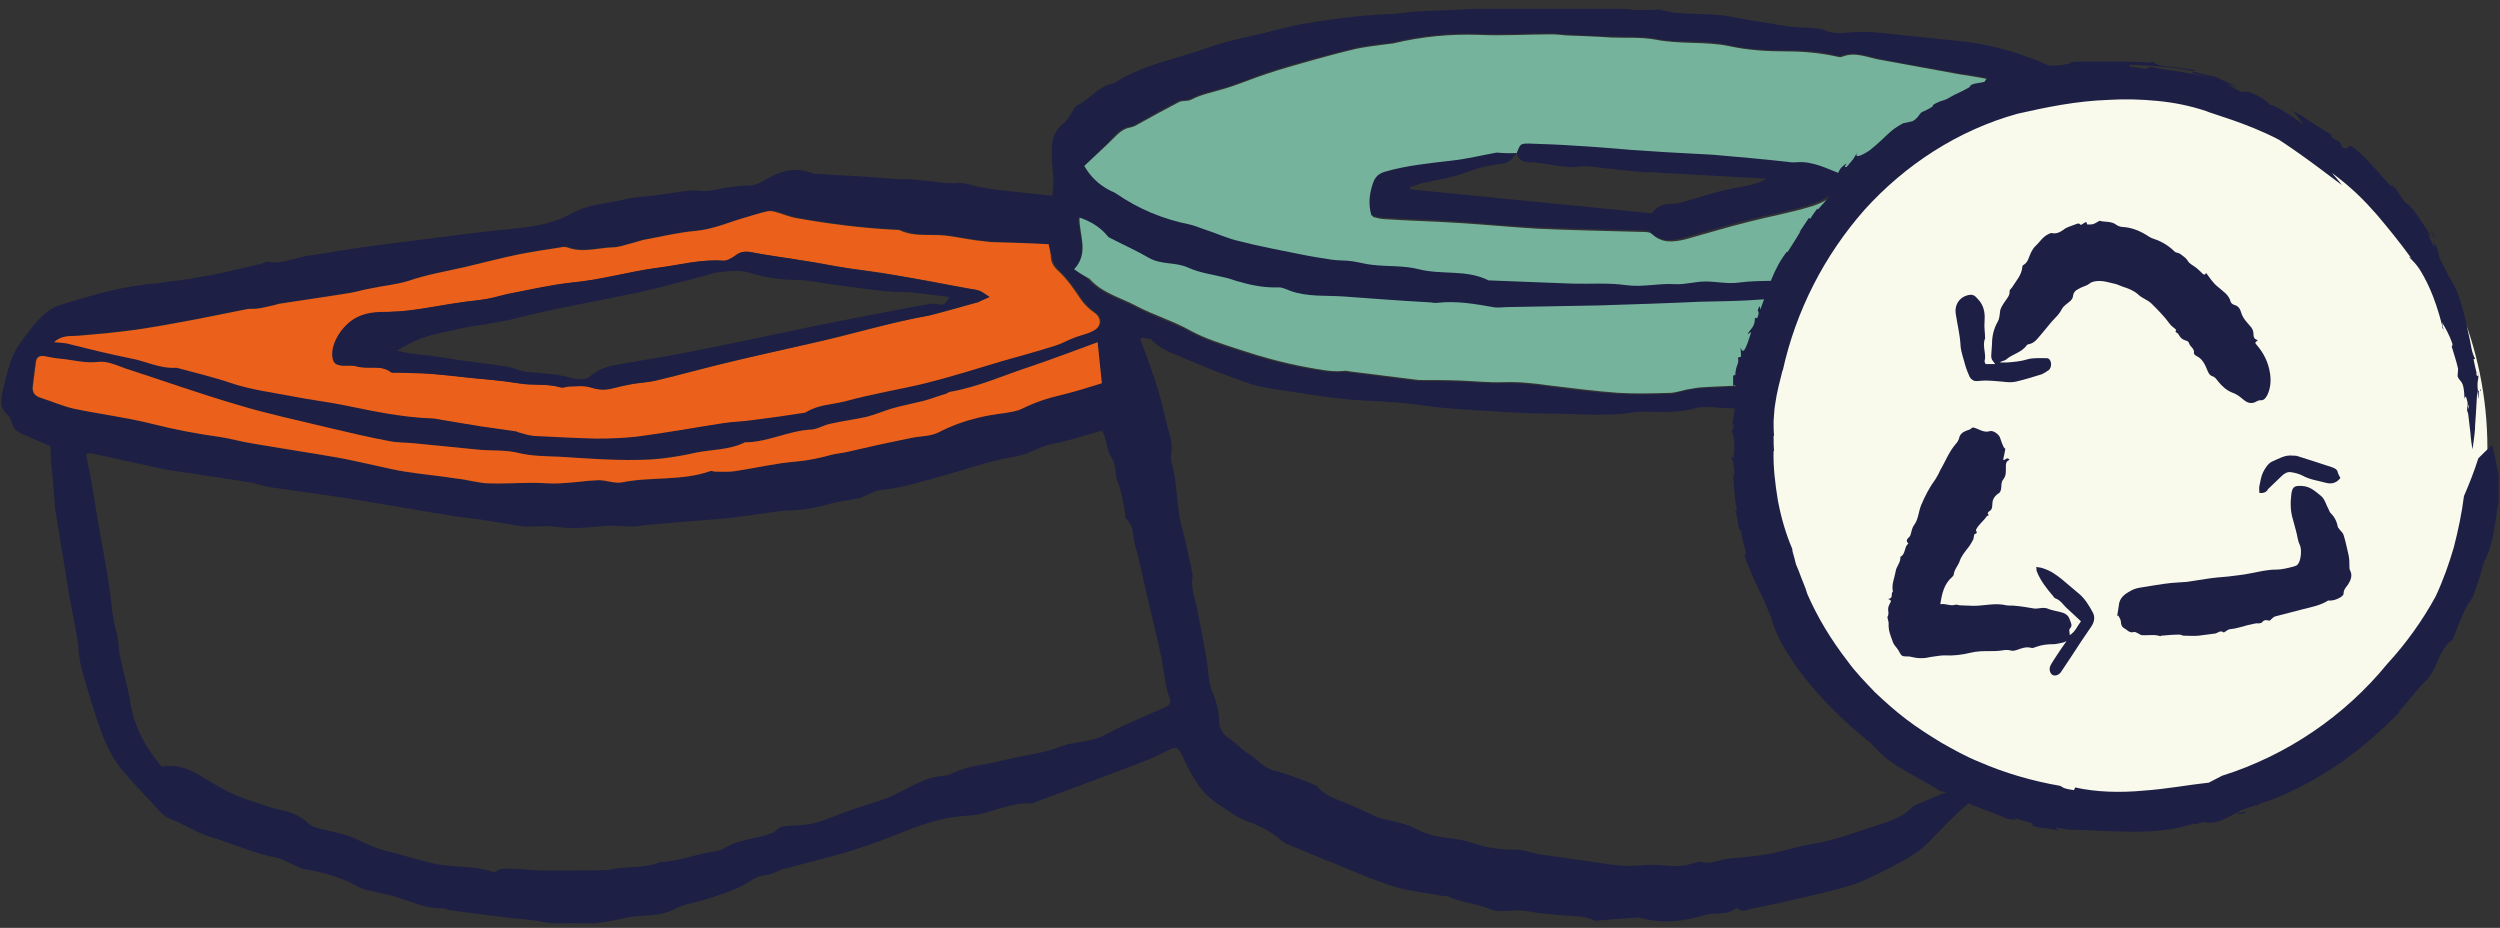 <svg width="194" height="72" viewBox="0 0 194 72" fill="none" xmlns="http://www.w3.org/2000/svg">
<rect x="0" y="0" width="194" height="72" fill="#333333" stroke="none"/>
<g clip-path="url(#clip0)">
<path d="M3.908 34.615C3.205 34.326 2.544 34.036 1.882 33.747C1.428 33.582 1.056 33.334 0.932 32.838C0.89 32.631 0.766 32.383 0.601 32.218C-0.102 31.598 0.064 30.854 0.27 30.11C0.56 28.912 0.808 27.672 1.552 26.638C2.254 25.688 2.957 24.655 3.949 23.993C4.487 23.663 5.148 23.539 5.768 23.332C6.884 23.001 8 22.671 9.158 22.423C9.902 22.258 10.646 22.175 11.39 22.051C11.762 22.009 12.175 22.009 12.547 21.927C13.581 21.803 14.614 21.679 15.647 21.472C16.722 21.307 17.756 21.059 18.83 20.811C19.326 20.687 19.864 20.563 20.36 20.439C20.484 20.398 20.608 20.315 20.732 20.315C21.889 20.522 22.923 19.984 24.039 19.819C25.568 19.613 27.056 19.323 28.586 19.116C30.198 18.91 31.851 18.703 33.463 18.497C35.696 18.207 37.969 17.918 40.201 17.711C41.689 17.546 43.177 17.257 44.459 16.513C45.74 15.81 47.104 15.81 48.427 15.48C49.461 15.232 50.494 15.232 51.569 15.066C52.519 14.942 53.429 14.694 54.38 14.818C55 14.901 55.661 14.653 56.281 14.57C56.86 14.488 57.438 14.405 58.017 14.405C58.555 14.405 59.009 14.198 59.464 13.909C60.497 13.289 61.613 12.959 62.853 13.372C63.019 13.413 63.184 13.496 63.35 13.496C64.59 13.578 65.83 13.62 67.07 13.702C67.773 13.744 68.517 13.826 69.219 13.868C69.715 13.909 70.211 13.909 70.707 13.909C71.079 13.95 71.493 13.992 71.865 14.033C72.65 14.074 73.394 14.281 74.221 14.198C74.882 14.116 75.626 14.488 76.329 14.57C77.073 14.694 77.817 14.777 78.561 14.86C79.553 14.984 80.546 15.066 81.662 15.19C81.703 14.777 81.744 14.364 81.744 13.95C81.703 13.124 81.579 12.339 81.62 11.512C81.62 10.768 81.868 10.107 82.488 9.611C82.778 9.404 82.984 9.032 83.191 8.702C83.315 8.536 83.398 8.247 83.604 8.164C84.597 7.71 85.258 6.635 86.415 6.47C86.457 6.47 86.457 6.429 86.498 6.429C88.193 5.313 90.177 4.817 92.078 4.238C93.029 3.949 93.939 3.618 94.889 3.329C95.923 3.04 96.956 2.833 97.99 2.585C98.982 2.337 99.932 2.089 100.924 1.882C103.157 1.51 105.389 1.18 107.704 1.097C108.406 1.097 109.15 0.932 109.853 0.89C111.465 0.808 113.077 0.766 114.689 0.684C115.309 0.642 115.929 0.56 116.55 0.56C119.98 0.436 123.411 0.395 126.801 0.766C127.297 0.808 127.793 0.766 128.289 0.766C128.496 0.766 128.702 0.684 128.868 0.766C130.604 1.262 132.381 0.932 134.118 1.262C135.564 1.552 137.052 1.758 138.499 2.006C138.913 2.089 139.367 2.089 139.781 2.13C140.359 2.172 141.021 2.13 141.558 2.337C142.302 2.668 143.005 2.544 143.749 2.502C144.452 2.461 145.196 2.461 145.898 2.544C148.007 2.75 150.115 2.998 152.223 3.205C155.282 3.536 158.093 4.527 160.779 5.974C162.516 6.924 164.086 8.123 165.781 9.074C166.484 9.487 166.649 10.272 166.897 10.975C167.228 12.008 167.683 13.041 167.848 14.074C168.055 15.645 168.261 17.215 167.228 18.662C167.021 18.91 166.98 19.282 166.773 19.53C165.905 20.935 164.913 22.299 163.838 23.58C163.59 23.869 163.466 24.324 163.384 24.737C163.012 26.225 162.97 27.754 162.516 29.242C161.854 31.474 161.441 33.788 160.903 36.061C160.366 38.417 159.705 40.773 159.25 43.129C158.754 45.939 157.886 48.708 157.638 51.56C157.597 52.221 157.307 52.882 157.183 53.585C156.977 54.866 156.77 56.106 156.646 57.387C156.605 57.883 156.687 58.42 156.605 58.916C156.48 59.702 156.026 60.239 155.406 60.445C154.331 60.776 153.628 61.603 152.843 62.264C151.685 63.215 150.652 64.33 149.619 65.405C148.709 66.314 147.593 66.851 146.477 67.43C145.568 67.885 144.658 68.381 143.708 68.67C142.261 69.124 140.773 69.455 139.326 69.786C138.168 70.075 137.011 70.282 135.854 70.53C135.523 70.612 135.234 70.819 134.903 70.53C134.862 70.488 134.738 70.488 134.696 70.488C133.993 71.067 133.125 70.778 132.381 70.984C130.769 71.48 129.074 71.728 127.338 71.232C127.132 71.15 126.884 71.232 126.677 71.232C125.768 71.274 124.858 71.356 123.949 71.439C123.866 71.439 123.825 71.439 123.742 71.439C122.915 71.026 122.006 71.108 121.138 71.026C120.228 70.943 119.319 70.86 118.41 70.695C117.459 70.53 116.467 70.902 115.557 70.53C114.524 70.075 113.367 70.075 112.333 69.538C112.251 69.496 112.127 69.538 112.044 69.538C110.762 69.29 109.398 69.166 108.158 68.794C106.587 68.298 105.099 67.637 103.57 67.017C102.619 66.645 101.71 66.273 100.759 65.859C100.263 65.653 99.684 65.488 99.312 65.116C98.486 64.413 97.535 64 96.543 63.628C95.799 63.339 95.179 62.801 94.517 62.388C93.029 61.437 92.368 59.95 91.665 58.503C91.417 58.007 91.21 57.924 90.756 58.172C90.053 58.544 89.309 58.875 88.565 59.164C85.878 60.197 83.191 61.189 80.504 62.181C80.339 62.223 80.174 62.347 80.049 62.347C78.313 62.223 76.784 63.215 75.089 63.297C73.394 63.38 71.823 63.876 70.253 64.496C68.847 65.074 67.359 65.612 65.912 66.066C64.218 66.562 62.523 66.975 60.828 67.43C60.373 67.554 59.96 67.843 59.547 67.885C58.637 67.926 58.059 68.546 57.315 68.876C56.529 69.207 55.744 69.496 54.917 69.744C54.09 70.034 53.139 70.116 52.395 70.53C51.197 71.15 49.915 70.984 48.717 71.191C48.344 71.274 47.972 71.356 47.559 71.439C47.063 71.522 46.608 71.604 46.112 71.646C45.368 71.687 44.624 71.604 43.88 71.646C43.343 71.646 42.805 71.687 42.227 71.563C41.152 71.315 40.036 71.315 38.92 71.15C37.556 70.984 36.192 70.819 34.828 70.612C34.662 70.571 34.497 70.488 34.331 70.488C32.926 70.53 31.686 69.827 30.363 69.496C29.908 69.373 29.412 69.29 28.958 69.166C28.586 69.083 28.172 69.042 27.842 68.835C26.519 68.091 25.072 67.678 23.543 67.43C23.336 67.389 23.129 67.265 22.923 67.182C22.427 66.975 21.972 66.645 21.476 66.562C19.698 66.231 18.045 65.446 16.35 64.95C15.234 64.62 14.325 63.958 13.209 63.545C12.63 63.339 12.216 62.718 11.762 62.264C11.018 61.479 10.274 60.693 9.571 59.867C8.786 58.958 8.248 57.842 7.835 56.726C7.38 55.445 6.967 54.122 6.595 52.8C6.347 52.014 6.14 51.229 6.099 50.403C6.016 49.411 5.768 48.419 5.603 47.427C5.355 46.146 5.148 44.864 4.941 43.542C4.693 42.137 4.487 40.69 4.239 39.285C4.28 39.285 4.239 39.12 4.239 38.954C4.156 37.88 4.073 36.805 3.949 35.731C3.949 35.4 3.908 35.028 3.908 34.615ZM88.647 26.184C88.606 26.225 88.523 26.308 88.482 26.349C88.647 26.721 88.772 27.134 88.937 27.506C89.267 28.457 89.598 29.366 89.888 30.317C90.094 31.019 90.26 31.722 90.425 32.424C90.59 33.251 90.962 34.036 90.921 34.904C90.88 35.276 90.797 35.648 90.921 35.937C91.417 37.591 91.252 39.368 91.748 41.021C92.037 42.095 92.244 43.211 92.492 44.327C92.533 44.492 92.574 44.658 92.533 44.823C92.409 45.608 92.698 46.352 92.864 47.096C93.153 48.501 93.401 49.865 93.649 51.27C93.773 52.056 93.773 52.965 94.062 53.667C94.393 54.411 94.6 55.155 94.6 55.941C94.6 56.56 94.972 57.056 95.385 57.304C95.923 57.635 96.295 58.131 96.832 58.462C97.535 58.875 98.072 59.619 98.94 59.825C99.891 60.032 100.8 60.445 101.71 60.776C101.916 60.859 102.164 60.941 102.288 61.107C102.826 61.727 103.57 61.975 104.314 62.264C105.017 62.512 105.678 62.884 106.381 63.173C106.629 63.297 106.877 63.462 107.166 63.504C108.117 63.752 109.109 63.876 109.977 64.372C110.39 64.578 110.886 64.744 111.341 64.868C112.292 65.074 113.325 65.074 114.235 65.405C115.392 65.818 116.55 65.942 117.79 65.942C117.996 65.942 118.162 65.984 118.368 66.025C118.864 66.149 119.36 66.314 119.898 66.356C121.262 66.562 122.626 66.727 123.949 66.934C125.148 67.141 126.305 67.265 127.504 67.141C128 67.099 128.454 67.099 128.95 67.141C129.695 67.223 130.439 67.265 131.141 67.058C131.431 66.975 131.761 66.851 132.009 66.893C132.712 67.099 133.373 66.727 134.035 66.645C134.324 66.603 134.614 66.562 134.903 66.562C135.73 66.48 136.598 66.397 137.424 66.231C138.499 66.025 139.574 65.653 140.649 65.488C142.219 65.24 143.666 64.702 145.154 64.206C146.27 63.834 147.469 63.586 148.337 62.677C148.544 62.471 148.833 62.388 149.123 62.264C149.949 61.933 150.735 61.561 151.603 61.272C152.595 60.941 153.256 60.28 154 59.66C153.587 58.958 153.752 58.255 153.918 57.594C154.083 56.891 154.331 56.23 154.496 55.527C154.992 53.585 155.488 51.642 155.902 49.659C156.274 47.881 157.059 46.27 157.307 44.451C157.514 43.087 158.093 41.806 158.258 40.442C158.465 38.83 158.754 37.26 159.291 35.731C159.415 35.4 159.415 35.028 159.457 34.656C159.663 33.416 159.911 32.218 160.159 30.978C160.242 30.565 160.49 30.193 160.573 29.779C160.697 29.16 160.779 28.54 160.862 27.961C160.945 27.341 161.027 26.721 161.11 26.142C160.573 25.977 160.242 25.977 159.911 26.39C159.663 26.721 159.25 26.928 158.878 27.134C156.811 28.333 154.455 28.746 152.223 29.49C151.809 29.614 151.313 29.738 150.9 29.697C149.784 29.573 148.709 29.862 147.593 29.986C146.188 30.193 144.782 30.523 143.336 30.689C141.517 30.937 139.698 31.185 137.838 31.391C136.68 31.515 135.564 31.639 134.407 31.68C133.456 31.722 132.423 31.433 131.555 31.68C130.563 31.97 129.612 31.97 128.661 31.97C128 31.97 127.338 31.887 126.677 32.011C124.527 32.342 122.378 32.094 120.228 32.094C118.162 32.094 116.095 31.928 114.028 31.805C113.16 31.763 112.333 31.68 111.465 31.598C110.432 31.474 109.398 31.309 108.324 31.226C106.877 31.102 105.43 31.102 104.025 30.937C102.288 30.73 100.552 30.441 98.858 30.193C98.155 30.069 97.411 29.945 96.749 29.697C95.137 29.118 93.567 28.54 91.996 27.837C91.045 27.424 90.012 27.134 89.309 26.308C89.061 26.266 88.813 26.266 88.647 26.184ZM12.547 59.495C13.829 59.247 14.821 59.743 15.771 60.322C16.887 61.024 18.045 61.685 19.326 62.099C20.07 62.305 20.814 62.636 21.558 62.801C22.468 62.967 23.253 63.256 23.915 63.876C24.121 64.082 24.452 64.206 24.783 64.289C25.692 64.537 26.684 64.661 27.552 65.074C28.379 65.446 29.206 65.859 30.115 66.066C31.314 66.356 32.513 66.769 33.711 67.017C35.158 67.347 36.729 67.141 38.176 67.637C38.3 67.678 38.465 67.678 38.548 67.595C38.961 67.306 39.416 67.43 39.87 67.43C40.656 67.43 41.441 67.554 42.227 67.554C43.839 67.554 45.451 67.554 47.063 67.513C47.228 67.513 47.394 67.471 47.559 67.43C48.799 67.223 50.039 67.389 51.238 66.893C51.321 66.851 51.445 66.893 51.527 66.893C51.941 66.81 52.354 66.769 52.767 66.686C53.305 66.562 53.842 66.397 54.38 66.273C55.041 66.108 55.785 66.108 56.364 65.736C57.025 65.322 57.728 65.24 58.472 65.033C58.803 64.95 59.175 64.909 59.505 64.785C59.753 64.702 60.043 64.62 60.208 64.454C60.497 64.165 60.787 64.082 61.159 64.082C61.861 64.041 62.523 64.041 63.184 63.876C64.135 63.628 65.003 63.215 65.954 62.884C66.987 62.512 68.021 62.264 69.013 61.851C70.294 61.313 71.451 60.445 72.857 60.239C73.188 60.197 73.518 60.197 73.766 60.074C75.006 59.412 76.412 59.371 77.693 59.04C79.264 58.627 80.918 58.503 82.447 57.883C82.86 57.718 83.315 57.676 83.77 57.594C84.266 57.47 84.762 57.428 85.216 57.263C85.837 57.015 86.374 56.684 86.994 56.395C88.151 55.858 89.309 55.362 90.466 54.866C90.797 54.701 90.88 54.494 90.756 54.163C90.632 53.833 90.549 53.502 90.466 53.13C90.301 52.138 90.177 51.146 89.929 50.154C89.516 48.295 89.061 46.476 88.647 44.617C88.482 43.873 88.317 43.129 88.11 42.426C87.903 41.723 88.027 40.855 87.407 40.277C87.325 40.236 87.325 40.112 87.325 39.988C87.201 39.078 87.035 38.169 86.705 37.301C86.498 36.764 86.622 36.103 86.333 35.648C85.961 35.111 85.919 34.574 85.754 33.995C85.713 33.788 85.589 33.582 85.506 33.416C84.183 33.788 82.943 34.202 81.662 34.45C80.628 34.656 79.802 35.276 78.727 35.441C76.867 35.731 75.089 36.392 73.27 36.888C71.617 37.343 69.963 37.88 68.227 38.045C67.938 38.087 67.649 38.252 67.359 38.376C67.111 38.459 66.904 38.624 66.656 38.665C65.912 38.83 65.168 38.872 64.466 39.078C63.35 39.409 62.233 39.616 61.117 39.616C60.745 39.616 60.332 39.698 59.96 39.74C58.72 39.905 57.48 40.112 56.24 40.236C54.38 40.401 52.519 40.525 50.659 40.69C49.998 40.731 49.337 40.897 48.717 40.855C47.972 40.773 47.228 40.773 46.484 40.855C45.451 40.938 44.376 41.062 43.343 40.897C42.599 40.773 41.896 40.855 41.193 40.855C40.904 40.855 40.615 40.855 40.325 40.814C39.333 40.649 38.3 40.484 37.308 40.318C36.398 40.194 35.489 40.112 34.579 39.946C32.265 39.574 29.991 39.161 27.676 38.789C25.403 38.417 23.129 38.128 20.897 37.797C20.36 37.715 19.864 37.508 19.368 37.425C17.177 37.095 15.027 36.764 12.836 36.433C12.63 36.392 12.464 36.351 12.258 36.309C10.563 35.937 8.868 35.565 7.173 35.194C7.008 35.152 6.843 35.194 6.677 35.235C6.801 35.979 6.967 36.681 7.091 37.343C7.256 38.334 7.421 39.326 7.587 40.36C7.876 42.137 8.248 43.873 8.496 45.65C8.662 46.766 8.703 47.923 9.034 49.039C9.24 49.659 9.158 50.32 9.323 50.94C9.53 52.014 9.86 53.089 10.067 54.205C10.315 56.23 11.224 57.924 12.547 59.495ZM84.142 12.876C84.597 13.661 85.258 14.364 86.167 14.736C86.333 14.777 86.457 14.86 86.581 14.942C88.317 16.141 90.218 16.926 92.285 17.339C92.657 17.422 93.029 17.587 93.401 17.711C94.311 18.001 95.179 18.373 96.088 18.621C97.659 19.034 99.271 19.323 100.883 19.654C101.668 19.819 102.495 19.943 103.281 20.067C103.818 20.15 104.355 20.108 104.893 20.191C105.43 20.274 105.967 20.398 106.546 20.48C107.704 20.604 108.944 20.563 110.06 20.811C111.837 21.266 113.78 20.77 115.475 21.679C115.516 21.679 115.557 21.679 115.557 21.679C117.707 21.762 119.815 21.886 121.965 21.927C123.37 21.968 124.817 21.844 126.181 22.051C127.462 22.216 128.702 21.927 129.943 21.968C130.728 22.009 131.513 21.803 132.299 21.762C133.167 21.762 134.076 21.927 134.903 21.844C136.722 21.638 138.499 21.886 140.318 21.514C141.765 21.224 143.253 21.266 144.7 21.059C146.146 20.852 147.635 20.604 149.081 20.274C150.487 19.943 151.934 19.695 153.339 19.199C155.612 18.414 157.845 17.629 159.911 16.348C160.283 16.141 160.655 15.893 161.027 15.728C162.722 14.984 164.128 13.868 165.451 12.587C165.368 12.38 165.244 12.215 165.244 12.008C165.202 11.305 164.913 10.851 164.293 10.52C163.632 10.148 163.053 9.735 162.433 9.322C162.02 9.032 161.606 8.66 161.152 8.412C160.573 8.082 159.994 7.792 159.415 7.503C159.209 7.42 159.002 7.296 158.795 7.255C157.886 7.007 156.977 6.801 156.067 6.594C155.447 6.429 154.827 6.222 154.166 6.057C153.463 5.891 152.76 5.809 152.016 5.685C149.991 5.313 147.965 4.982 145.898 4.569C144.906 4.403 143.956 3.907 142.922 4.321C142.798 4.362 142.674 4.321 142.55 4.321C141.269 3.99 139.987 3.907 138.623 3.907C137.135 3.907 135.606 3.825 134.118 3.494C132.257 3.081 130.315 3.37 128.454 2.998C127.338 2.792 126.14 2.874 125.023 2.833C123.866 2.792 122.667 2.75 121.51 2.668C121.138 2.668 120.725 2.585 120.352 2.585C118.492 2.585 116.632 2.709 114.813 2.626C112.54 2.544 110.308 2.75 108.076 3.288C107.745 3.37 107.414 3.37 107.083 3.412C106.463 3.494 105.843 3.577 105.223 3.701C104.025 3.99 102.785 4.321 101.586 4.651C100.47 4.941 99.395 5.271 98.279 5.643C97.121 6.015 96.005 6.553 94.848 6.842C93.98 7.09 93.153 7.255 92.368 7.668C92.12 7.792 91.706 7.71 91.458 7.834C90.342 8.412 89.226 9.032 88.11 9.652C87.986 9.735 87.821 9.776 87.655 9.818C87.077 9.9 86.746 10.272 86.374 10.644C85.713 11.429 84.927 12.091 84.142 12.876ZM81.372 18.951C79.843 18.869 78.396 18.827 76.949 18.745C76.577 18.745 76.246 18.662 75.874 18.621C74.882 18.497 73.932 18.249 72.94 18.207C71.906 18.166 70.873 18.29 69.922 17.835C69.798 17.794 69.674 17.794 69.55 17.794C66.946 17.67 64.383 17.339 61.861 16.885C61.365 16.802 60.911 16.596 60.456 16.471C60.208 16.389 59.919 16.306 59.671 16.348C59.051 16.471 58.472 16.678 57.893 16.843C56.653 17.215 55.454 17.753 54.09 17.877C52.726 18.001 51.362 18.331 49.998 18.579C49.709 18.621 49.419 18.745 49.13 18.827C48.634 18.951 48.096 19.158 47.6 19.158C46.443 19.199 45.244 19.571 44.087 19.158C43.922 19.116 43.756 19.116 43.591 19.158C42.516 19.323 41.441 19.488 40.367 19.695C38.961 19.984 37.556 20.356 36.15 20.687C34.703 21.018 33.215 21.266 31.769 21.762C30.859 22.092 29.867 22.134 28.875 22.34C28.296 22.464 27.718 22.63 27.139 22.712C25.32 23.001 23.501 23.291 21.724 23.539C21.558 23.58 21.393 23.621 21.269 23.663C20.856 23.745 20.442 23.869 20.029 23.911C19.781 23.952 19.492 23.869 19.244 23.952C17.921 24.2 16.598 24.489 15.317 24.737C13.994 24.985 12.671 25.233 11.348 25.44C10.398 25.605 9.447 25.688 8.455 25.812C7.669 25.895 6.884 25.936 6.14 26.018C5.561 26.101 4.9 25.977 4.28 26.514C4.693 26.556 4.941 26.514 5.189 26.597C6.843 27.01 8.496 27.424 10.15 27.754C11.348 28.002 12.506 28.581 13.746 28.498C13.829 28.498 13.87 28.498 13.953 28.54C15.317 28.912 16.681 29.242 18.045 29.697C19.533 30.193 21.104 30.399 22.633 30.689C24.039 30.978 25.485 31.143 26.932 31.433C29.123 31.887 31.314 32.342 33.546 32.424C33.835 32.424 34.125 32.507 34.414 32.548C35.406 32.714 36.398 32.92 37.39 33.044C38.258 33.168 39.126 33.292 39.995 33.416C40.077 33.416 40.16 33.499 40.284 33.499C40.697 33.582 41.111 33.747 41.524 33.788C43.136 33.871 44.748 33.995 46.36 33.995C47.435 33.995 48.51 33.995 49.585 33.83C51.775 33.54 54.008 33.127 56.198 32.796C56.984 32.672 57.769 32.631 58.555 32.548C59.836 32.383 61.076 32.176 62.358 32.011C62.481 32.011 62.605 31.928 62.73 31.887C63.639 31.391 64.672 31.391 65.664 31.102C67.731 30.565 69.839 30.234 71.906 29.697C73.89 29.201 75.833 28.581 77.776 28.002C79.181 27.589 80.628 27.176 82.034 26.762C82.488 26.638 82.943 26.349 83.398 26.184C83.894 25.977 84.39 25.895 84.886 25.646C85.547 25.316 85.589 24.613 84.969 24.2C84.555 23.911 84.225 23.621 83.935 23.167C83.439 22.423 82.902 21.638 82.24 21.018C81.827 20.646 81.662 20.274 81.62 19.778C81.538 19.53 81.455 19.282 81.372 18.951ZM83.356 20.894C83.811 21.224 84.225 21.431 84.472 21.72C85.465 22.836 86.87 23.167 88.11 23.828C89.474 24.572 90.962 24.985 92.285 25.729C93.484 26.39 94.765 26.762 96.005 27.176C97.742 27.754 99.519 28.25 101.338 28.581C102.288 28.746 103.198 28.953 104.149 28.87C104.355 28.87 104.521 28.912 104.727 28.912C106.505 29.118 108.241 29.366 110.018 29.573C110.06 29.573 110.101 29.573 110.101 29.573C111.134 29.573 112.209 29.573 113.243 29.614C114.359 29.655 115.475 29.779 116.591 29.738C117.79 29.697 118.947 29.821 120.104 29.986C121.882 30.234 123.701 30.441 125.478 30.565C126.842 30.647 128.248 30.606 129.612 30.565C129.984 30.565 130.356 30.399 130.769 30.317C131.1 30.234 131.472 30.151 131.803 30.151C133.415 30.027 135.068 30.069 136.68 29.779C139.45 29.242 142.219 28.746 144.989 28.168C146.353 27.878 147.593 27.052 148.999 26.886C149.495 26.845 149.949 26.638 150.404 26.514C150.735 26.432 151.107 26.349 151.437 26.225C152.678 25.688 153.835 24.985 155.116 24.448C155.943 24.117 156.935 23.828 157.39 22.878C157.431 22.795 157.514 22.712 157.597 22.671C158.589 22.299 159.581 21.886 160.655 21.638C162.02 21.307 163.218 20.77 164.128 19.736C164.789 18.951 165.451 18.166 166.071 17.381C166.236 17.133 166.319 16.761 166.36 16.471C166.401 15.934 166.36 15.356 166.319 14.818C166.319 14.612 166.236 14.405 166.195 14.281C164.954 15.108 163.797 15.934 162.557 16.678C161.978 17.05 161.317 17.298 160.697 17.546C158.919 18.29 157.225 19.282 155.323 19.654C155.199 19.695 155.075 19.778 154.951 19.819C154.083 20.15 153.256 20.522 152.388 20.811C151.933 20.976 151.437 20.976 150.941 21.1C149.577 21.39 148.255 21.72 146.932 22.051C145.113 22.506 143.212 22.381 141.393 22.795C139.822 23.167 138.127 23.208 136.474 23.332C134.944 23.456 133.415 23.456 131.844 23.497C129.198 23.58 126.512 23.704 123.866 23.787C121.551 23.869 119.278 23.869 116.963 23.911C116.55 23.911 116.177 23.952 115.764 23.911C114.359 23.663 112.912 23.456 111.465 23.58C111.258 23.621 111.01 23.539 110.762 23.539C108.53 23.373 106.339 23.249 104.107 23.084C102.785 22.96 101.42 23.125 100.098 22.671C99.808 22.547 99.478 22.381 99.147 22.381C98.114 22.423 97.121 22.216 96.171 21.968C95.799 21.844 95.427 21.72 95.055 21.638C94.062 21.39 93.029 21.266 92.12 20.852C91.128 20.398 90.053 20.646 89.102 20.108C88.069 19.53 86.994 19.034 85.961 18.497C85.919 18.497 85.919 18.455 85.878 18.414C85.299 17.753 84.555 17.257 83.687 16.967C83.687 18.207 84.514 19.613 83.356 20.894ZM85.175 26.556C83.356 27.217 81.662 27.878 79.884 28.457C77.859 29.118 75.874 30.027 73.725 30.399C73.601 30.441 73.477 30.523 73.353 30.565C72.774 30.771 72.237 30.978 71.658 31.102C70.79 31.35 69.922 31.474 69.095 31.722C68.475 31.887 67.855 32.176 67.235 32.342C66.326 32.548 65.375 32.672 64.424 32.879C63.928 33.003 63.432 33.334 62.936 33.334C61.159 33.416 59.547 34.326 57.769 34.326C56.529 34.946 55.165 34.863 53.842 35.152C52.395 35.441 50.949 35.648 49.461 35.689C47.435 35.731 45.41 35.565 43.343 35.441C42.309 35.359 41.276 35.4 40.201 35.152C39.251 34.904 38.176 35.028 37.184 34.904C35.53 34.739 33.877 34.574 32.182 34.408C31.52 34.367 30.859 34.367 30.239 34.243C28.668 33.954 27.098 33.582 25.527 33.21C23.171 32.631 20.773 32.135 18.458 31.433C15.523 30.565 12.588 29.531 9.654 28.581C8.992 28.374 8.248 28.002 7.587 28.085C6.553 28.209 5.644 27.961 4.652 27.837C4.239 27.796 3.784 27.713 3.37 27.63C2.998 27.548 2.792 27.754 2.75 28.085C2.626 28.746 2.585 29.407 2.502 30.027C2.461 30.441 2.668 30.73 3.081 30.854C3.949 31.143 4.817 31.515 5.727 31.722C7.711 32.135 9.736 32.383 11.72 32.879C13.498 33.334 15.234 33.664 17.053 33.912C17.88 34.036 18.706 34.284 19.533 34.408C21.683 34.78 23.873 35.111 26.023 35.483C27.015 35.648 28.007 35.896 28.999 36.103C29.784 36.268 30.611 36.475 31.396 36.599C32.719 36.805 34.083 36.929 35.406 37.136C36.233 37.26 37.018 37.508 37.845 37.508C39.002 37.549 40.201 37.467 41.359 37.467C42.02 37.467 42.723 37.549 43.384 37.508C44.376 37.467 45.41 37.301 46.402 37.26C47.022 37.26 47.642 37.549 48.262 37.425C50.535 37.012 52.892 37.343 55.082 36.557C55.206 36.516 55.33 36.599 55.454 36.599C55.992 36.599 56.488 36.64 57.025 36.557C58.596 36.309 60.167 35.937 61.779 35.813C62.771 35.731 63.639 35.524 64.548 35.276C64.92 35.194 65.292 35.152 65.706 35.069C66.491 34.904 67.276 34.697 68.062 34.532C68.93 34.326 69.798 34.16 70.625 33.995C71.369 33.83 72.196 33.871 72.816 33.54C73.808 33.044 74.8 32.714 75.833 32.424C76.536 32.259 77.239 32.135 77.941 32.053C78.396 31.97 78.809 31.97 79.264 31.722C80.215 31.226 81.248 30.895 82.323 30.647C83.398 30.399 84.431 30.027 85.465 29.738C85.382 28.663 85.299 27.672 85.175 26.556Z" fill="#1E1F44"/>
<path d="M84.142 12.876C84.969 12.09 85.713 11.429 86.415 10.726C86.787 10.354 87.159 9.982 87.697 9.9C87.862 9.858 88.027 9.817 88.151 9.734C89.267 9.115 90.383 8.495 91.5 7.916C91.748 7.792 92.161 7.875 92.409 7.751C93.194 7.337 94.062 7.172 94.889 6.924C96.047 6.593 97.163 6.098 98.32 5.726C99.395 5.354 100.511 5.064 101.627 4.734C102.826 4.403 104.025 4.072 105.265 3.783C105.885 3.659 106.505 3.576 107.125 3.494C107.455 3.452 107.786 3.411 108.117 3.37C110.349 2.833 112.581 2.626 114.855 2.709C116.715 2.791 118.534 2.667 120.394 2.667C120.766 2.667 121.179 2.709 121.551 2.75C122.709 2.791 123.907 2.833 125.065 2.915C126.222 2.957 127.38 2.874 128.496 3.081C130.397 3.452 132.34 3.205 134.159 3.576C135.647 3.907 137.176 3.99 138.664 3.99C139.987 3.99 141.269 4.114 142.591 4.403C142.715 4.444 142.881 4.444 142.963 4.403C143.997 3.99 144.948 4.486 145.94 4.651C147.965 5.023 149.991 5.395 152.057 5.767C152.76 5.891 153.504 5.974 154.207 6.139C154.827 6.263 155.447 6.511 156.108 6.676C157.018 6.924 157.927 7.131 158.837 7.337C159.043 7.379 159.25 7.503 159.457 7.585C160.035 7.875 160.655 8.164 161.193 8.495C161.647 8.743 162.02 9.115 162.474 9.404C163.094 9.817 163.714 10.272 164.334 10.602C164.954 10.933 165.244 11.429 165.285 12.09C165.285 12.255 165.409 12.462 165.492 12.669C164.169 13.95 162.764 15.066 161.069 15.81C160.697 15.975 160.325 16.223 159.953 16.43C157.886 17.711 155.654 18.496 153.38 19.282C151.975 19.777 150.569 20.025 149.123 20.356C147.676 20.687 146.229 20.935 144.741 21.141C143.294 21.348 141.806 21.307 140.359 21.596C138.54 21.927 136.763 21.678 134.944 21.927C134.076 22.05 133.208 21.844 132.34 21.844C131.555 21.844 130.769 22.092 129.984 22.05C128.744 21.968 127.504 22.299 126.222 22.133C124.817 21.927 123.411 22.05 122.006 22.009C119.856 21.927 117.748 21.844 115.599 21.761C115.557 21.761 115.516 21.761 115.516 21.761C113.821 20.893 111.878 21.348 110.101 20.893C108.985 20.604 107.745 20.687 106.587 20.563C106.05 20.521 105.513 20.356 104.934 20.273C104.397 20.191 103.859 20.232 103.322 20.149C102.536 20.025 101.71 19.901 100.924 19.736C99.312 19.405 97.7 19.116 96.129 18.703C95.22 18.496 94.352 18.083 93.442 17.794C93.07 17.67 92.698 17.504 92.326 17.422C90.26 17.008 88.358 16.223 86.622 15.025C86.498 14.942 86.333 14.859 86.209 14.818C85.216 14.322 84.596 13.661 84.142 12.876ZM117.707 11.884C117.211 11.925 116.715 11.925 116.26 11.966C115.103 12.173 113.945 12.462 112.788 12.586C111.01 12.752 109.274 12.917 107.579 13.454C107.042 13.619 106.753 13.909 106.629 14.446C106.422 15.231 106.298 15.975 106.546 16.843C106.794 16.884 107.125 17.008 107.455 17.008C109.316 17.132 111.217 17.174 113.077 17.298C115.185 17.422 117.252 17.628 119.36 17.752C122.047 17.876 124.734 17.918 127.462 18C127.71 18 128.041 18 128.206 18.166C128.992 18.91 129.86 18.785 130.769 18.579C132.423 18.124 134.035 17.628 135.688 17.215C137.3 16.802 138.954 16.512 140.566 16.017C141.434 15.768 142.219 15.231 143.005 14.777C143.542 14.446 143.501 13.867 142.963 13.619C141.889 13.165 140.814 12.586 139.574 12.71C139.284 12.752 138.995 12.669 138.706 12.669C136.804 12.504 134.903 12.297 133.043 12.132C131.761 12.049 130.521 12.008 129.24 11.925C128.413 11.884 127.586 11.801 126.76 11.76C125.271 11.636 123.825 11.512 122.337 11.429C121.138 11.346 119.98 11.305 118.782 11.264C117.996 11.14 117.996 11.14 117.707 11.884Z" fill="#76B39D"/>
<path d="M81.372 18.951C81.455 19.282 81.496 19.571 81.538 19.819C81.538 20.356 81.744 20.687 82.158 21.059C82.819 21.678 83.356 22.464 83.852 23.208C84.142 23.621 84.472 23.952 84.886 24.241C85.506 24.654 85.506 25.357 84.803 25.687C84.349 25.935 83.811 26.018 83.315 26.225C82.86 26.39 82.447 26.638 81.951 26.803C80.546 27.258 79.14 27.63 77.693 28.043C75.751 28.622 73.808 29.242 71.823 29.738C69.757 30.234 67.649 30.564 65.582 31.143C64.59 31.391 63.556 31.391 62.647 31.928C62.523 32.011 62.399 32.052 62.275 32.052C60.993 32.259 59.753 32.424 58.472 32.589C57.687 32.713 56.901 32.713 56.116 32.837C53.925 33.168 51.734 33.581 49.502 33.871C48.427 33.995 47.352 34.036 46.278 34.036C44.666 33.995 43.053 33.912 41.441 33.829C41.028 33.788 40.614 33.664 40.201 33.54C40.118 33.499 40.036 33.457 39.912 33.457C39.044 33.333 38.176 33.209 37.308 33.085C36.316 32.92 35.324 32.755 34.331 32.589C34.042 32.548 33.753 32.465 33.463 32.465C31.231 32.383 29.04 31.928 26.849 31.474C25.444 31.184 23.997 31.019 22.55 30.73C21.021 30.44 19.45 30.234 17.962 29.738C16.639 29.283 15.234 28.952 13.87 28.581C13.787 28.581 13.746 28.539 13.663 28.539C12.382 28.622 11.266 28.002 10.067 27.795C8.413 27.465 6.76 27.051 5.107 26.638C4.859 26.597 4.611 26.597 4.197 26.555C4.817 25.977 5.479 26.101 6.057 26.059C6.843 25.977 7.628 25.935 8.372 25.853C9.323 25.729 10.315 25.646 11.266 25.481C12.588 25.274 13.911 25.026 15.234 24.778C16.557 24.53 17.88 24.241 19.161 23.993C19.409 23.952 19.698 23.993 19.946 23.952C20.36 23.91 20.773 23.786 21.186 23.704C21.352 23.662 21.517 23.621 21.641 23.58C23.46 23.29 25.279 23.042 27.056 22.753C27.635 22.67 28.214 22.464 28.792 22.381C29.743 22.174 30.735 22.092 31.686 21.802C33.133 21.307 34.621 21.059 36.068 20.728C37.473 20.397 38.878 20.025 40.284 19.736C41.359 19.529 42.433 19.364 43.508 19.199C43.673 19.157 43.839 19.157 44.004 19.199C45.161 19.653 46.36 19.24 47.518 19.199C48.014 19.199 48.551 18.992 49.047 18.868C49.337 18.785 49.626 18.703 49.915 18.62C51.279 18.372 52.602 18.042 54.008 17.918C55.33 17.794 56.529 17.256 57.81 16.884C58.389 16.719 59.009 16.512 59.588 16.388C59.836 16.347 60.125 16.43 60.373 16.512C60.828 16.636 61.283 16.843 61.779 16.926C64.342 17.38 66.904 17.711 69.467 17.835C69.591 17.835 69.757 17.835 69.839 17.876C70.79 18.331 71.823 18.207 72.857 18.248C73.849 18.29 74.8 18.538 75.792 18.662C76.164 18.703 76.495 18.744 76.867 18.785C78.396 18.827 79.843 18.868 81.372 18.951ZM76.784 23.042C76.412 22.794 76.205 22.629 75.999 22.546C75.709 22.464 75.42 22.464 75.13 22.381C73.146 22.009 71.204 21.637 69.219 21.307C68.103 21.1 66.946 20.976 65.83 20.811C64.714 20.645 63.556 20.397 62.44 20.232C61.076 20.025 59.712 19.86 58.348 19.571C57.852 19.488 57.562 19.529 57.19 19.819C56.901 20.025 56.488 20.273 56.157 20.232C54.462 20.108 52.809 20.563 51.197 20.769C48.923 21.059 46.732 21.72 44.459 21.927C42.971 22.092 41.483 22.422 39.995 22.712C39.25 22.836 38.548 23.084 37.804 23.208C37.101 23.332 36.357 23.373 35.654 23.497C33.877 23.745 32.141 24.158 30.322 24.2C29.495 24.241 28.71 24.241 27.924 24.572C26.849 25.067 25.857 26.349 25.899 27.506C25.899 28.167 26.064 28.332 26.726 28.374C27.056 28.374 27.428 28.332 27.718 28.415C28.627 28.704 29.66 28.25 30.487 28.911C30.529 28.952 30.694 28.911 30.776 28.911C31.603 28.911 32.471 28.911 33.298 28.994C34.414 29.076 35.53 29.2 36.605 29.324C37.845 29.448 39.085 29.531 40.284 29.738C41.4 29.944 42.557 29.738 43.632 30.068C43.797 30.11 44.004 29.986 44.211 29.986C44.789 29.986 45.41 29.862 45.947 30.068C46.567 30.275 47.104 30.275 47.683 30.11C48.179 29.986 48.717 29.862 49.212 29.779C49.791 29.696 50.411 29.655 50.949 29.531C52.85 29.076 54.752 28.539 56.694 28.084C58.844 27.547 61.035 27.093 63.184 26.597C66.16 25.935 69.095 25.026 72.113 24.489C72.278 24.448 72.444 24.406 72.609 24.365C73.725 24.076 74.8 23.745 75.916 23.456C76.04 23.373 76.288 23.249 76.784 23.042Z" fill="#EB611B"/>
<path d="M83.356 20.893C84.555 19.612 83.728 18.207 83.77 16.884C84.638 17.174 85.382 17.628 85.96 18.331C86.002 18.372 86.002 18.372 86.043 18.414C87.077 18.951 88.193 19.447 89.185 20.025C90.135 20.563 91.21 20.315 92.202 20.769C93.112 21.183 94.145 21.307 95.137 21.555C95.509 21.637 95.881 21.802 96.253 21.885C97.245 22.174 98.237 22.34 99.23 22.299C99.519 22.299 99.85 22.464 100.18 22.588C101.503 23.042 102.867 22.918 104.19 23.001C106.422 23.166 108.613 23.332 110.845 23.456C111.093 23.456 111.3 23.538 111.548 23.497C112.995 23.332 114.441 23.58 115.847 23.828C116.219 23.91 116.632 23.828 117.045 23.828C119.36 23.786 121.634 23.745 123.949 23.704C126.594 23.621 129.281 23.538 131.927 23.414C133.456 23.373 135.027 23.373 136.556 23.249C138.21 23.125 139.863 23.125 141.475 22.712C143.294 22.299 145.196 22.381 147.014 21.968C148.337 21.637 149.701 21.348 151.024 21.017C151.52 20.893 152.016 20.893 152.471 20.728C153.339 20.439 154.166 20.067 155.034 19.736C155.158 19.695 155.282 19.612 155.406 19.571C157.348 19.199 159.002 18.207 160.779 17.463C161.399 17.215 162.061 16.926 162.64 16.595C163.838 15.851 165.037 15.025 166.277 14.198C166.318 14.322 166.401 14.529 166.401 14.735C166.442 15.273 166.484 15.851 166.442 16.388C166.442 16.719 166.36 17.091 166.153 17.298C165.533 18.124 164.872 18.91 164.21 19.653C163.301 20.687 162.102 21.224 160.738 21.555C159.705 21.802 158.713 22.216 157.679 22.588C157.596 22.629 157.514 22.712 157.472 22.794C156.976 23.745 156.026 24.034 155.199 24.365C153.918 24.902 152.801 25.646 151.52 26.142C151.189 26.266 150.859 26.349 150.487 26.431C150.032 26.555 149.536 26.762 149.081 26.803C147.634 26.969 146.436 27.795 145.072 28.084C142.302 28.663 139.532 29.159 136.763 29.696C135.151 29.986 133.497 29.944 131.885 30.068C131.513 30.11 131.183 30.192 130.852 30.234C130.48 30.316 130.108 30.44 129.694 30.482C128.33 30.523 126.925 30.564 125.561 30.482C123.742 30.358 121.965 30.11 120.187 29.903C119.03 29.738 117.872 29.614 116.673 29.655C115.557 29.696 114.441 29.572 113.325 29.531C112.292 29.49 111.217 29.49 110.184 29.49C110.142 29.49 110.101 29.49 110.101 29.49C108.324 29.283 106.587 29.035 104.81 28.828C104.603 28.787 104.397 28.746 104.231 28.787C103.28 28.87 102.371 28.663 101.42 28.498C99.602 28.167 97.824 27.671 96.088 27.093C94.848 26.679 93.566 26.307 92.368 25.646C91.045 24.902 89.516 24.448 88.193 23.745C86.953 23.084 85.547 22.753 84.555 21.637C84.183 21.431 83.811 21.224 83.356 20.893Z" fill="#76B39D"/>
<path d="M85.175 26.555C85.299 27.671 85.382 28.663 85.506 29.738C84.472 30.068 83.398 30.399 82.364 30.647C81.29 30.895 80.297 31.226 79.305 31.721C78.851 31.928 78.437 31.969 77.983 32.052C77.28 32.135 76.536 32.259 75.874 32.424C74.841 32.672 73.808 33.044 72.857 33.54C72.237 33.871 71.41 33.829 70.666 33.995C69.798 34.16 68.93 34.367 68.103 34.532C67.318 34.697 66.532 34.904 65.747 35.069C65.375 35.152 64.962 35.193 64.59 35.276C63.68 35.524 62.771 35.73 61.82 35.813C60.249 35.937 58.678 36.309 57.066 36.557C56.57 36.64 56.033 36.598 55.496 36.598C55.372 36.598 55.206 36.516 55.124 36.557C52.891 37.342 50.535 36.97 48.303 37.425C47.724 37.549 47.063 37.26 46.443 37.26C45.451 37.301 44.417 37.466 43.425 37.508C42.764 37.549 42.061 37.466 41.4 37.466C40.242 37.466 39.044 37.549 37.886 37.508C37.06 37.466 36.274 37.218 35.447 37.136C34.125 36.929 32.761 36.805 31.438 36.598C30.611 36.474 29.826 36.268 29.04 36.102C28.048 35.896 27.056 35.648 26.064 35.482C23.915 35.11 21.724 34.78 19.574 34.408C18.748 34.284 17.921 34.036 17.094 33.912C15.317 33.664 13.539 33.333 11.762 32.879C9.778 32.383 7.752 32.135 5.768 31.721C4.859 31.515 4.032 31.143 3.122 30.854C2.75 30.73 2.502 30.482 2.544 30.027C2.626 29.366 2.709 28.704 2.792 28.084C2.833 27.754 3.04 27.589 3.412 27.63C3.825 27.712 4.239 27.795 4.693 27.837C5.644 27.919 6.595 28.209 7.628 28.084C8.289 28.002 9.034 28.332 9.695 28.581C12.63 29.531 15.523 30.564 18.5 31.432C20.814 32.135 23.212 32.631 25.568 33.209C27.139 33.581 28.71 33.953 30.28 34.242C30.901 34.367 31.562 34.325 32.223 34.408C33.877 34.573 35.53 34.739 37.225 34.904C38.217 34.986 39.292 34.904 40.242 35.152C41.276 35.4 42.309 35.4 43.384 35.441C45.41 35.565 47.435 35.73 49.502 35.689C50.949 35.689 52.437 35.482 53.883 35.152C55.206 34.862 56.57 34.945 57.81 34.325C59.588 34.325 61.2 33.416 62.977 33.333C63.474 33.292 63.97 32.961 64.466 32.879C65.375 32.672 66.367 32.548 67.276 32.341C67.897 32.176 68.517 31.928 69.137 31.721C70.005 31.474 70.873 31.308 71.7 31.102C72.278 30.936 72.816 30.73 73.394 30.564C73.518 30.523 73.642 30.399 73.766 30.399C75.916 30.027 77.9 29.118 79.925 28.456C81.662 27.878 83.356 27.217 85.175 26.555Z" fill="#EB611B"/>
<path d="M117.707 11.884C117.996 11.14 117.996 11.14 118.658 11.14C119.856 11.181 121.014 11.222 122.213 11.305C123.701 11.388 125.148 11.512 126.636 11.636C127.462 11.677 128.289 11.76 129.116 11.801C130.397 11.884 131.637 11.925 132.919 12.008C134.82 12.173 136.722 12.338 138.582 12.545C138.871 12.586 139.161 12.627 139.45 12.586C140.69 12.504 141.765 13.082 142.839 13.495C143.418 13.743 143.46 14.322 142.881 14.653C142.095 15.107 141.31 15.645 140.442 15.893C138.83 16.388 137.176 16.678 135.564 17.091C133.911 17.504 132.299 18 130.645 18.455C129.736 18.703 128.868 18.785 128.082 18.042C127.917 17.876 127.586 17.876 127.338 17.876C124.651 17.794 121.965 17.752 119.236 17.628C117.128 17.546 115.061 17.339 112.953 17.174C111.093 17.05 109.192 17.008 107.331 16.884C107.001 16.884 106.711 16.76 106.422 16.719C106.174 15.851 106.257 15.107 106.505 14.322C106.67 13.785 106.918 13.495 107.456 13.33C109.15 12.834 110.928 12.669 112.664 12.462C113.821 12.338 114.979 12.049 116.136 11.842C116.715 11.884 117.211 11.925 117.707 11.884C117.376 12.132 117.252 12.586 116.715 12.669C115.723 12.793 114.772 12.999 113.78 13.371C112.664 13.826 111.424 13.95 110.266 14.239C109.977 14.322 109.688 14.446 109.398 14.529C109.398 14.57 109.44 14.653 109.44 14.694C115.64 15.314 121.882 15.934 128.206 16.554C128.496 16.017 129.074 15.81 129.819 15.81C130.108 15.81 130.397 15.727 130.687 15.645C131.885 15.314 133.084 14.901 134.324 14.653C135.234 14.446 136.184 14.405 137.094 13.867C134.076 13.702 131.141 13.537 128.206 13.371C127.834 13.371 127.504 13.371 127.132 13.33C126.222 13.247 125.313 13.123 124.403 13.041C123.866 12.999 123.287 12.834 122.75 12.917C121.303 13.123 119.939 12.586 118.534 12.586C118.12 12.545 117.79 12.338 117.707 11.884Z" fill="#1E1F44"/>
<path d="M76.784 23.042C76.329 23.249 76.081 23.373 75.792 23.456C74.676 23.786 73.601 24.076 72.485 24.365C72.32 24.406 72.154 24.448 71.989 24.489C68.971 25.026 66.036 25.935 63.06 26.597C60.869 27.093 58.72 27.589 56.57 28.084C54.669 28.539 52.767 29.076 50.825 29.531C50.246 29.655 49.667 29.696 49.089 29.779C48.592 29.862 48.055 29.986 47.559 30.11C46.98 30.275 46.443 30.275 45.823 30.068C45.285 29.903 44.666 29.986 44.087 29.986C43.88 29.986 43.673 30.11 43.508 30.068C42.392 29.738 41.276 29.944 40.16 29.738C38.92 29.531 37.68 29.448 36.481 29.324C35.365 29.2 34.249 29.076 33.174 28.994C32.347 28.952 31.479 28.952 30.652 28.911C30.57 28.911 30.404 28.952 30.363 28.911C29.536 28.25 28.503 28.704 27.594 28.415C27.304 28.332 26.932 28.374 26.602 28.374C25.981 28.332 25.816 28.167 25.775 27.506C25.775 26.349 26.767 25.026 27.8 24.572C28.586 24.2 29.412 24.2 30.198 24.2C32.017 24.158 33.753 23.745 35.53 23.497C36.233 23.373 36.977 23.332 37.68 23.208C38.424 23.084 39.126 22.836 39.87 22.712C41.359 22.422 42.805 22.092 44.335 21.927C46.608 21.72 48.84 21.059 51.073 20.769C52.726 20.563 54.338 20.108 56.033 20.232C56.364 20.273 56.777 20.025 57.066 19.819C57.438 19.529 57.769 19.488 58.224 19.571C59.588 19.819 60.952 19.984 62.316 20.232C63.432 20.397 64.59 20.645 65.706 20.811C66.822 20.976 67.979 21.141 69.095 21.307C71.079 21.637 73.064 22.009 75.006 22.381C75.296 22.422 75.585 22.422 75.874 22.546C76.205 22.629 76.371 22.794 76.784 23.042ZM30.818 27.217C31.273 27.299 31.52 27.382 31.768 27.423C32.554 27.506 33.339 27.589 34.125 27.713C34.869 27.795 35.613 27.96 36.357 28.043C37.349 28.167 38.382 28.291 39.374 28.456C39.829 28.539 40.242 28.746 40.656 28.828C41.855 28.994 43.095 28.952 44.294 29.324C44.748 29.448 45.492 29.49 45.782 29.2C46.36 28.704 47.022 28.456 47.724 28.332C49.709 27.96 51.734 27.671 53.76 27.258C57.066 26.597 60.373 25.894 63.721 25.192C65.416 24.861 67.111 24.53 68.847 24.2C69.963 23.993 71.121 23.745 72.237 23.58C72.402 23.538 72.65 23.58 72.816 23.621C73.27 23.745 73.436 23.456 73.684 23.042C72.402 22.918 71.203 22.67 70.005 22.67C68.31 22.629 66.698 22.34 65.003 22.133C63.97 22.009 62.936 21.761 61.903 21.72C60.621 21.72 59.381 21.555 58.224 21.183C57.314 20.893 56.529 21.059 55.661 21.141C55.248 21.183 54.834 21.389 54.421 21.472C53.346 21.761 52.271 22.009 51.197 22.299C50.494 22.464 49.75 22.67 49.047 22.794C47.063 23.208 45.079 23.58 43.095 23.993C41.855 24.241 40.614 24.572 39.374 24.861C38.382 25.067 37.39 25.192 36.398 25.357C35.696 25.481 34.993 25.687 34.29 25.811C33.091 26.059 32.017 26.431 30.818 27.217Z" fill="#1E1F44"/>
<path d="M164.376 63.421C180.197 63.421 193.022 50.598 193.022 34.78C193.022 18.962 180.197 6.139 164.376 6.139C148.555 6.139 135.73 18.962 135.73 34.78C135.73 50.598 148.555 63.421 164.376 63.421Z" fill="#F9F9EC"/>
<path d="M156.398 63.834C156.477 63.874 156.517 63.874 156.398 63.834V63.834Z" fill="#1E1F44"/>
<path d="M142.261 13.826L142.302 13.784C142.302 13.743 142.302 13.661 142.302 13.619L142.261 13.826Z" fill="#1E1F44"/>
<path d="M150.404 7.997C150.444 7.997 150.444 7.997 150.444 7.997C150.444 7.958 150.444 7.958 150.404 7.997Z" fill="#1E1F44"/>
<path d="M134.324 34.945C134.324 35.028 134.324 35.069 134.365 35.11C134.324 35.069 134.324 35.028 134.324 34.945Z" fill="#1E1F44"/>
<path d="M174.378 62.966C174.378 62.966 174.339 63.006 174.378 62.966C174.378 62.966 174.418 62.966 174.458 62.966H174.378Z" fill="#1E1F44"/>
<path d="M174.213 63.09C174.006 63.131 174.254 63.007 174.336 62.966C174.089 63.007 173.841 63.049 173.635 63.172C173.635 63.255 174.089 63.09 174.213 63.09Z" fill="#1E1F44"/>
<path d="M192.732 43.624L192.812 43.704C192.772 43.624 192.772 43.624 192.732 43.624Z" fill="#1E1F44"/>
<path d="M142.302 13.616L142.342 13.537C142.342 13.576 142.342 13.576 142.302 13.616Z" fill="#1E1F44"/>
<path d="M159.126 5.106C159.126 5.145 159.166 5.145 159.166 5.185C159.166 5.185 159.166 5.185 159.206 5.185L159.126 5.106Z" fill="#1E1F44"/>
<path d="M192.319 29.076C192.319 29.035 192.36 29.035 192.319 29.076L192.236 28.87C192.278 28.952 192.319 29.035 192.319 29.076Z" fill="#1E1F44"/>
<path d="M171.61 5.974C171.61 5.974 171.651 5.974 171.651 5.932C171.444 5.85 170.907 5.726 170.204 5.56L170.121 5.684C170.618 5.767 171.114 5.891 171.61 5.974Z" fill="#1E1F44"/>
<path d="M181.737 14.363C181.489 14.033 181.241 13.743 180.952 13.413C182.522 14.57 183.514 15.603 184.424 16.636C185.292 17.67 186.119 18.662 187.111 20.025L186.945 19.901C187.028 20.108 187.276 20.191 187.731 20.852C188.144 21.513 188.888 22.753 189.55 25.398H189.508C189.591 25.564 189.632 25.564 189.674 25.935C189.632 25.646 189.55 25.316 189.508 25.026C189.798 25.522 190.046 25.935 190.294 26.638C190.335 26.803 190.294 26.845 190.252 26.886C190.418 27.465 190.624 28.043 190.748 28.622L190.707 29.2C190.914 29.738 191.203 29.407 191.244 30.936C191.41 30.358 191.492 31.639 191.575 31.474C191.575 31.556 191.534 31.721 191.492 31.887C191.575 32.341 191.616 32.961 191.699 33.54C191.74 34.118 191.823 34.656 191.864 34.862C191.864 34.862 191.906 34.656 191.947 34.284C191.988 33.953 192.071 33.457 192.071 32.961C192.154 31.928 192.195 30.812 192.236 30.275C192.36 31.556 192.319 30.606 192.36 30.358L192.278 30.275C192.195 29.49 192.36 29.49 192.319 29.076C192.319 29.076 192.278 29.076 192.278 29.118L192.319 29.159C192.319 29.2 192.278 29.2 192.236 29.159C192.195 29.159 192.195 29.159 192.154 28.952L192.195 28.994C192.112 28.663 191.988 28.126 191.947 27.878L192.071 27.837C191.988 27.713 191.864 27.423 191.782 27.01C191.74 26.803 191.699 26.597 191.658 26.349C191.616 26.101 191.534 25.853 191.492 25.605C191.41 25.109 191.286 24.613 191.162 24.2C191.038 23.786 190.955 23.414 190.872 23.249C190.707 22.464 190.087 21.637 189.674 20.728C188.93 19.323 189.426 19.943 189.095 19.199C188.599 18.331 189.095 19.447 188.847 19.116C188.681 18.744 188.516 18.372 188.309 18.042C188.723 18.62 188.557 18.248 188.516 18.124C187.937 17.256 187.069 15.81 186.656 15.727C186.243 15.149 186.036 14.859 185.912 14.653C185.747 14.446 185.664 14.322 185.457 14.074C185.581 14.239 185.829 14.57 185.788 14.611C185.457 14.115 185.581 14.446 185.705 14.611C185.375 14.322 184.672 13.454 183.969 12.71C183.266 11.925 182.522 11.305 182.398 11.346L182.44 11.305C182.15 11.346 182.274 11.677 181.737 11.429L181.572 11.016L181.034 10.726C180.745 10.437 180.952 10.52 180.952 10.478C180.538 10.23 180.042 9.941 179.505 9.569C178.967 9.239 178.471 8.867 177.934 8.619C178.223 8.949 178.513 9.321 178.761 9.693C177.975 9.073 176.446 8.081 176.198 8.164L175.743 7.751C174.007 6.676 174.379 7.379 173.676 7.007C173.387 6.841 173.098 6.676 172.767 6.511C173.098 6.593 173.428 6.717 173.718 6.8C173.263 6.593 172.932 6.428 172.643 6.304C172.354 6.18 172.064 6.015 171.692 5.891C171.734 5.932 171.775 5.932 171.775 5.932L171.651 5.891C171.486 5.974 170.99 5.891 170.287 5.767C169.791 5.684 169.336 5.602 168.84 5.519C168.592 5.478 168.303 5.436 167.972 5.395C167.683 5.354 167.311 5.271 166.897 5.188L166.484 5.354C166.07 5.271 165.698 5.23 165.285 5.188V5.023C166.484 5.064 168.716 5.188 170.245 5.519L170.287 5.436C169.832 5.354 169.336 5.271 168.923 5.23C168.468 5.188 168.055 5.147 167.765 5.106C167.476 5.023 166.732 4.816 167.311 4.734L166.732 4.858C165.988 4.775 165.409 4.816 164.913 4.775C164.417 4.775 164.045 4.775 163.632 4.775C163.218 4.775 162.846 4.775 162.35 4.775C162.102 4.775 161.813 4.775 161.523 4.775C161.193 4.775 160.862 4.816 160.449 4.858L160.738 4.899C160.407 4.982 160.118 5.023 159.87 5.064C159.622 5.106 159.415 5.106 159.333 5.064C157.431 5.354 155.488 5.808 154.207 6.056C154.124 6.139 154.083 6.222 154 6.346C153.628 6.47 152.926 6.428 152.843 6.759C152.595 6.883 152.347 7.048 152.057 7.172C151.809 7.296 151.603 7.379 151.396 7.503C151.189 7.627 150.983 7.751 150.652 7.833C150.611 7.833 150.569 7.875 150.528 7.875C149.949 8.123 149.991 8.164 149.991 8.205C149.991 8.247 149.991 8.288 149.329 8.619C148.875 8.743 148.999 9.073 148.42 9.404L147.676 9.569C146.518 10.189 146.518 10.52 145.072 11.677C144.328 12.173 143.832 12.297 144.162 11.76C143.708 12.504 143.997 12.132 143.294 12.958C143.087 12.999 143.17 12.917 143.294 12.669C142.509 13.247 142.922 13.165 142.426 13.661C142.426 13.95 142.509 14.322 142.343 14.529L142.591 14.363C142.385 14.653 142.137 14.983 141.889 15.314C141.641 15.645 141.351 15.934 141.062 16.265L141.021 16.182C140.855 16.43 140.649 16.678 140.483 16.967L140.359 16.926C140.111 17.298 139.863 17.67 139.615 18.042L139.739 17.918C139.574 18.207 139.036 19.075 138.706 19.571L138.664 19.529C137.631 20.852 137.259 22.257 136.598 24.034L136.556 23.745C136.184 24.324 136.68 23.993 136.35 24.696L136.184 24.654C136.184 25.398 135.854 25.481 135.606 25.935L135.895 25.77L135.606 26.638C135.44 27.093 135.316 27.258 135.234 27.217C135.151 27.217 135.11 27.051 135.068 26.969L135.11 27.671L134.862 27.754C134.986 28.291 134.696 28.25 134.655 29.118C134.572 29.159 134.572 28.952 134.49 29.242V29.986L134.531 30.73C134.531 30.44 134.531 30.151 134.531 29.862L134.82 30.027C134.944 30.936 134.614 31.226 134.655 31.887C134.655 31.721 134.614 31.598 134.614 31.432C134.572 32.465 134.489 32.548 134.365 33.127C134.448 32.961 134.531 32.672 134.531 33.085C134.531 33.416 134.407 33.251 134.365 33.54C134.572 33.623 134.614 34.367 134.572 35.069C134.531 35.069 134.531 35.028 134.49 34.986C134.531 35.152 134.572 35.234 134.531 35.565L134.324 35.4L134.531 35.978C134.49 36.35 134.696 36.929 134.531 36.888L134.49 36.681C134.531 37.673 134.614 38.665 134.779 39.615L134.614 39.698C134.779 39.822 134.82 40.235 134.862 40.566C134.903 40.938 134.986 41.227 135.11 41.145C135.11 41.434 135.234 41.971 135.358 42.384C135.482 42.798 135.564 43.128 135.358 43.004C135.44 43.252 135.482 43.459 135.564 43.666C135.647 43.872 135.73 44.079 135.812 44.244C135.978 44.616 136.102 44.988 136.308 45.36C136.474 45.732 136.639 46.104 136.846 46.517C137.052 46.931 137.218 47.426 137.466 47.964C137.548 48.418 137.838 49.162 138.251 49.906C138.458 50.278 138.706 50.691 138.954 51.063C139.202 51.435 139.45 51.807 139.657 52.097C140.566 53.295 141.393 54.204 142.261 55.072C143.129 55.94 144.038 56.767 145.237 57.717C145.526 58.089 145.898 58.42 146.312 58.792C146.725 59.123 147.221 59.453 147.717 59.742C148.709 60.321 149.743 60.858 150.569 61.396L151.107 61.478C152.181 62.305 154.124 62.801 155.778 63.545C156.232 63.586 156.48 63.627 156.563 63.669C156.48 63.627 156.356 63.586 156.356 63.462C156.852 63.71 157.886 63.834 157.762 63.999H157.638C157.597 64.082 157.969 64.165 158.465 64.247C158.961 64.289 159.498 64.371 159.787 64.495L159.498 64.206C159.829 64.289 160.159 64.33 160.449 64.371H160.201C162.35 64.413 163.88 64.537 165.409 64.537C166.939 64.537 168.427 64.495 170.369 63.875C170.121 64.041 170.328 63.958 170.576 63.917C170.824 63.834 171.155 63.71 171.238 63.834C171.775 63.875 172.23 63.751 172.643 63.545C173.056 63.338 173.428 63.132 173.8 62.966C173.8 62.966 173.8 62.925 173.842 62.883C174.296 62.718 174.751 62.594 175.206 62.429C174.503 63.049 176.074 61.809 175.454 62.346C177.273 61.768 179.215 60.776 181.117 59.536C183.018 58.296 184.755 56.725 186.284 55.196L186.077 55.279C186.284 55.072 186.491 54.866 186.656 54.659C186.863 54.411 187.028 54.204 187.235 53.956C187.607 53.502 187.979 53.089 188.268 52.799C188.599 52.51 188.805 52.097 188.971 51.725C189.136 51.353 189.26 51.022 189.343 50.898C189.508 50.485 189.798 50.113 190.004 49.906C190.17 49.7 190.294 49.617 190.211 49.824C190.666 48.956 190.872 48.005 191.534 46.848C191.658 46.765 191.782 46.517 191.947 46.187C192.071 45.856 192.195 45.401 192.36 44.988C192.608 44.161 192.774 43.335 192.939 43.376L192.898 43.335C193.642 41.723 193.601 40.029 194.055 38.21C194.055 38.21 194.055 38.251 194.097 38.334C193.973 37.053 193.683 35.772 193.394 34.532C193.022 34.862 192.65 35.234 192.319 35.565C191.988 36.598 191.616 37.549 191.203 38.499C191.038 39.822 190.748 41.186 190.418 42.467C190.046 43.748 189.591 45.029 189.012 46.269C187.979 48.17 186.697 49.947 185.251 51.518C181.944 55.568 177.438 58.627 172.436 60.197L171.403 60.734C169.832 60.9 168.137 61.23 166.319 61.354C164.541 61.52 162.681 61.478 161.027 61.106L160.945 61.313C159.994 61.189 160.077 61.065 159.87 60.982C157.721 60.61 155.571 59.99 153.587 59.123C152.553 58.709 151.603 58.172 150.652 57.635C149.701 57.056 148.792 56.477 147.924 55.816C147.056 55.155 146.27 54.452 145.485 53.709C144.741 52.923 143.997 52.179 143.377 51.311C142.095 49.658 141.021 47.881 140.235 46.063C140.153 45.691 139.822 44.988 139.574 44.285C139.491 44.12 139.45 43.955 139.367 43.789C139.326 43.624 139.285 43.459 139.243 43.294C139.161 43.004 139.078 42.756 139.078 42.591C138.582 41.434 138.21 40.153 137.962 38.83C137.755 37.549 137.59 36.226 137.631 34.945L137.672 35.028C137.631 34.614 137.631 34.242 137.631 33.829C137.631 33.788 137.672 33.788 137.672 33.829C137.631 33.499 137.631 33.085 137.631 32.672C137.672 32.259 137.672 31.804 137.755 31.349C137.879 30.44 138.127 29.531 138.334 28.704V28.787C139.367 24.076 141.599 19.777 144.7 16.265C147.841 12.793 151.933 10.106 156.563 8.825C158.754 8.329 161.11 7.833 163.632 7.751C164.872 7.668 166.153 7.709 167.435 7.833C168.716 7.957 169.956 8.205 171.196 8.619C171.61 8.825 174.338 9.528 176.859 10.85C179.133 12.338 181.365 14.115 181.737 14.363Z" fill="#1E1F44"/>
<path d="M190.25 26.845C190.171 26.845 190.211 26.884 190.25 26.845V26.845Z" fill="#1E1F44"/>
<path d="M177.851 8.577L177.934 8.618L177.727 8.412L177.851 8.577Z" fill="#1E1F44"/>
<path d="M189.012 18.495C188.681 17.918 188.599 17.918 188.64 18C188.764 18.206 188.888 18.372 189.012 18.495Z" fill="#1E1F44"/>
<path d="M191.451 31.803C191.492 32.133 191.534 32.009 191.534 31.803C191.492 31.473 191.451 31.226 191.451 31.226C191.451 31.39 191.451 31.597 191.451 31.803Z" fill="#1E1F44"/>
<path d="M192.443 30.275L192.526 30.357C192.484 30.151 192.443 30.192 192.443 30.275Z" fill="#1E1F44"/>
<path d="M161.895 17.215C161.895 17.256 161.937 17.339 161.978 17.422C162.433 17.422 162.433 17.422 162.846 17.174C162.888 17.174 162.888 17.132 162.929 17.132C163.342 17.256 163.838 17.132 164.252 17.463C164.417 17.587 164.706 17.628 164.913 17.628C165.574 17.711 166.153 17.959 166.773 18.372C166.897 18.455 167.021 18.496 167.145 18.538C167.765 18.744 168.303 19.075 168.757 19.529C168.84 19.612 169.047 19.612 169.171 19.695C169.377 19.86 169.625 19.984 169.791 20.273C169.915 20.48 170.204 20.604 170.411 20.769C170.576 20.893 170.741 21.059 170.865 21.183C170.989 21.307 171.072 21.389 171.196 21.183C171.486 21.555 171.692 21.927 172.106 22.257C172.478 22.588 172.974 22.877 173.098 23.414C173.139 23.538 173.263 23.621 173.387 23.662C173.718 23.745 173.842 23.993 173.924 24.282C174.048 24.696 174.338 24.985 174.586 25.274C174.792 25.481 174.875 25.687 174.875 25.977C174.875 26.225 174.999 26.349 175.206 26.39C175.123 26.473 175.082 26.514 174.999 26.597C175.04 26.638 175.04 26.679 175.082 26.721C175.66 27.382 176.033 28.126 176.157 28.994C176.239 29.531 176.198 30.11 175.95 30.647C175.826 30.854 175.702 31.102 175.371 31.06C175.288 31.06 175.206 31.102 175.123 31.143C174.71 31.391 174.379 31.267 174.048 30.977C173.8 30.771 173.594 30.606 173.263 30.482C172.808 30.316 172.436 29.986 172.106 29.572C171.982 29.407 171.858 29.242 171.692 29.2C171.444 29.118 171.362 28.911 171.279 28.704C171.113 28.291 170.907 27.837 170.452 27.63C170.369 27.589 170.245 27.465 170.245 27.423C170.328 27.051 169.956 26.927 169.873 26.638C169.873 26.555 169.708 26.431 169.625 26.431C169.336 26.349 169.171 26.183 169.047 25.935C169.005 25.853 168.881 25.811 168.84 25.77C168.799 25.729 168.84 25.646 168.881 25.605C168.716 25.439 168.509 25.316 168.385 25.15C167.972 24.572 167.476 24.076 166.98 23.58C166.649 23.249 166.236 23.166 165.905 22.836C165.574 22.546 165.161 22.381 164.748 22.257C164.5 22.174 164.293 22.05 164.045 22.009C163.673 21.927 163.301 21.802 162.929 21.802C162.681 21.802 162.309 21.844 162.144 22.009C161.937 22.174 161.689 22.216 161.441 22.34C161.151 22.505 160.903 22.588 160.862 23.001C160.821 23.29 160.531 23.456 160.325 23.621C160.201 23.745 160.077 23.828 159.994 23.993C159.87 24.241 159.705 24.448 159.498 24.654C159.126 25.026 158.837 25.439 158.506 25.811C158.175 26.183 157.927 26.638 157.39 26.721C157.348 26.721 157.307 26.762 157.266 26.803C156.852 27.382 156.15 27.465 155.654 27.919C155.53 28.002 155.323 28.002 155.199 28.126C155.406 28.126 155.571 28.126 155.778 28.126C156.315 28.084 156.811 28.043 157.348 27.878C157.803 27.754 158.341 27.795 158.837 27.795C159.167 27.795 159.291 28.415 159.002 28.704C158.837 28.828 158.63 28.952 158.465 29.035C157.803 29.242 157.142 29.448 156.439 29.614C156.108 29.696 155.695 29.655 155.364 29.614C154.91 29.572 154.455 29.531 154 29.531C153.794 29.531 153.587 29.572 153.38 29.572C153.132 29.572 152.967 29.448 152.843 29.242C152.719 28.952 152.595 28.663 152.512 28.374C152.388 27.878 152.181 27.341 152.14 26.845C152.099 25.977 151.892 25.192 151.768 24.365C151.644 23.58 152.14 22.96 152.884 22.877C153.256 22.836 153.422 23.166 153.628 23.373C154 23.869 154.042 24.406 154 24.985C153.959 25.398 154.042 25.811 154.042 26.225C154.042 26.225 154.083 26.266 154.042 26.266C153.794 26.845 154.166 27.465 154 28.043C154 28.084 154.042 28.167 154.083 28.25C154.331 28.25 154.538 28.25 154.827 28.25C154.703 28.084 154.579 27.96 154.538 27.795C154.496 27.63 154.538 27.465 154.538 27.299C154.538 27.093 154.579 26.927 154.579 26.721C154.579 26.101 154.703 25.522 155.034 24.944C155.158 24.737 155.158 24.489 155.199 24.241C155.199 23.952 155.406 23.662 155.571 23.414C155.736 23.166 155.984 22.918 155.943 22.588C155.943 22.505 156.026 22.422 156.108 22.34C156.439 21.802 156.894 21.348 156.935 20.687C156.935 20.645 156.976 20.563 157.018 20.563C157.39 20.356 157.431 19.943 157.597 19.612C157.679 19.447 157.803 19.24 157.927 19.116C158.258 18.827 158.506 18.372 158.961 18.166C159.043 18.124 159.126 18.083 159.209 18.083C159.539 18.166 159.829 18.042 160.118 17.835C160.366 17.628 160.697 17.546 161.027 17.422C161.151 17.38 161.317 17.256 161.482 17.463C161.523 17.422 161.73 17.298 161.895 17.215Z" fill="#1E1F44"/>
<path d="M154.331 39.987C154.248 40.029 154.166 40.029 154.166 40.07C153.918 40.442 153.546 40.69 153.339 41.103C153.298 41.227 153.546 41.351 153.256 41.434C153.174 41.434 153.174 41.723 153.132 41.847C153.008 42.095 152.884 42.302 152.719 42.508C152.471 42.839 152.181 43.17 152.057 43.583C151.933 43.913 151.644 44.203 151.603 44.616C151.603 44.657 151.52 44.74 151.479 44.781C150.859 45.319 150.693 46.063 150.569 46.889C150.983 46.806 151.313 47.054 151.727 46.931C151.851 46.889 151.975 46.972 152.099 46.972C152.429 46.972 152.801 47.013 153.132 47.013C154 47.013 154.827 46.765 155.695 46.972C155.902 47.013 156.15 46.972 156.398 47.013C156.894 47.054 157.348 47.137 157.845 47.22C158.175 47.261 158.506 47.096 158.878 47.22C159.25 47.385 159.705 47.426 160.077 47.55C160.325 47.633 160.531 47.798 160.614 48.088C160.697 48.336 160.862 48.542 160.614 48.79C160.531 48.873 160.614 49.08 160.614 49.286C161.069 48.997 161.193 48.584 161.482 48.212C161.069 47.84 160.697 47.468 160.325 47.137C160.077 46.889 159.87 46.559 159.498 46.435C159.415 46.393 159.374 46.352 159.333 46.269C158.837 45.691 158.341 45.071 158.051 44.327C158.01 44.244 158.051 44.161 158.01 43.996C158.217 44.038 158.423 44.038 158.589 44.12C159.126 44.285 159.581 44.616 159.994 44.947C160.449 45.319 160.862 45.691 161.317 46.063C161.771 46.435 162.102 46.972 162.392 47.509C162.598 47.881 162.516 48.253 162.309 48.584C161.771 49.369 161.234 50.154 160.738 50.939C160.49 51.311 160.242 51.683 159.994 52.055C159.953 52.097 159.953 52.138 159.911 52.179C159.746 52.386 159.498 52.469 159.291 52.386C159.085 52.262 159.002 51.973 159.085 51.725C159.167 51.518 159.291 51.353 159.415 51.146C159.705 50.691 159.994 50.278 160.366 49.741C160.201 49.824 160.118 49.865 160.077 49.865C159.829 49.906 159.581 49.989 159.374 49.989C158.919 49.989 158.465 50.03 158.01 50.196C157.886 50.237 157.721 50.319 157.638 50.278C157.224 50.154 156.852 50.319 156.48 50.444C156.356 50.485 156.191 50.526 156.067 50.485C155.778 50.402 155.53 50.444 155.282 50.485C154.992 50.526 154.703 50.526 154.414 50.526C153.918 50.526 153.422 50.526 152.925 50.65C152.264 50.815 151.561 50.898 150.9 50.857C150.528 50.857 150.197 50.939 149.825 50.981C149.329 51.105 148.833 51.105 148.337 50.981C148.213 50.939 148.089 50.939 147.965 50.939C147.51 50.939 147.552 50.857 147.304 50.444C147.18 50.237 146.973 50.072 146.89 49.824C146.725 49.369 146.518 48.914 146.56 48.377C146.56 48.17 146.436 47.964 146.477 47.84C146.601 47.633 146.518 47.468 146.518 47.261C146.518 47.096 146.601 46.931 146.684 46.765C146.808 46.6 146.684 46.559 146.518 46.476C146.973 46.435 146.684 46.063 146.89 45.897C146.766 45.36 147.014 44.864 147.097 44.368C147.138 43.955 147.51 43.666 147.469 43.211C147.882 43.004 147.758 42.467 148.048 42.219L148.089 42.178C147.758 41.847 148.213 41.723 148.254 41.516C148.337 41.227 148.378 40.938 148.544 40.731C148.875 40.277 148.875 39.698 149.081 39.202C149.371 38.499 149.743 37.797 150.197 37.177C150.321 36.97 150.445 36.764 150.528 36.557C150.941 35.854 151.231 35.069 151.768 34.449C151.892 34.325 151.975 34.16 152.016 34.036C152.099 33.581 152.471 33.457 152.843 33.333C152.925 33.292 153.008 33.209 153.091 33.168C153.546 33.251 153.918 33.623 154.414 33.457C154.662 33.375 155.116 33.705 155.199 33.953C155.282 34.201 155.364 34.449 155.488 34.697C155.53 34.78 155.612 34.821 155.612 34.821C155.571 35.152 155.488 35.4 155.447 35.689C155.654 35.73 155.736 35.4 155.943 35.689C155.654 35.772 155.654 36.02 155.654 36.268C155.654 36.598 155.695 36.888 155.447 37.218C155.282 37.383 155.323 37.714 155.282 37.962C155.24 38.086 155.24 38.21 155.075 38.293C154.868 38.417 154.662 38.665 154.62 38.954C154.579 39.243 154.662 39.533 154.331 39.698C154.207 39.822 154.248 39.863 154.331 39.987Z" fill="#1E1F44"/>
<path d="M164.293 47.798C164.334 47.55 164.376 47.261 164.417 47.013C164.458 46.393 164.872 46.104 165.326 45.856C165.533 45.732 165.781 45.649 166.029 45.608C166.856 45.484 167.683 45.319 168.509 45.236C168.881 45.195 169.295 45.195 169.708 45.153C170.245 45.071 170.783 44.988 171.32 44.905C171.858 44.823 172.395 44.781 172.891 44.74C173.47 44.657 174.048 44.616 174.627 44.492C175.289 44.368 175.909 44.203 176.611 44.203C177.066 44.203 177.562 44.079 178.017 43.955C178.141 43.913 178.265 43.872 178.306 43.789C178.554 43.541 178.637 42.632 178.471 42.302C178.389 42.136 178.347 42.012 178.306 41.806C178.223 41.31 178.058 40.814 177.934 40.318C177.727 39.657 177.727 38.995 177.81 38.334C177.893 37.755 178.058 37.673 178.678 37.714C179.298 37.755 179.711 38.169 180.125 38.499C180.414 38.747 180.497 39.161 180.704 39.533C180.745 39.615 180.786 39.739 180.828 39.781C181.117 40.07 181.324 40.401 181.406 40.855C181.406 40.938 181.489 40.979 181.53 41.062C181.654 41.227 181.82 41.351 181.861 41.516C182.026 42.012 182.109 42.508 182.233 43.004C182.316 43.335 182.316 43.666 182.316 43.996C182.316 44.079 182.316 44.161 182.357 44.244C182.564 44.616 182.44 44.988 182.233 45.319C182.068 45.567 181.861 45.732 181.861 46.063C181.861 46.311 181.2 46.6 180.869 46.6C180.786 46.6 180.704 46.6 180.662 46.6C180.084 46.972 179.422 47.096 178.761 47.261C178.017 47.468 177.273 47.633 176.529 47.84C176.405 47.881 176.281 48.046 176.115 48.17C175.95 48.129 175.702 48.046 175.537 48.294C175.495 48.336 175.371 48.377 175.288 48.377C174.999 48.336 174.751 48.46 174.462 48.501C173.966 48.625 173.511 48.79 173.015 48.832C172.932 48.832 172.85 48.914 172.767 48.956C172.684 48.997 172.602 49.08 172.56 49.08C172.312 48.873 172.106 49.121 171.899 49.162C171.486 49.204 171.031 49.286 170.617 49.328C170.245 49.369 169.832 49.328 169.46 49.328C169.336 49.328 169.253 49.245 169.129 49.245C168.675 49.245 168.22 49.286 167.724 49.328C167.683 49.328 167.641 49.369 167.641 49.369C167.187 49.204 166.691 49.328 166.194 49.286C166.112 49.286 166.029 49.204 165.946 49.162C165.822 49.121 165.74 49.038 165.616 49.038C165.244 49.162 165.078 48.873 164.83 48.749C164.665 48.666 164.582 48.46 164.582 48.253C164.582 48.088 164.458 47.922 164.376 47.757C164.334 47.798 164.293 47.798 164.293 47.798Z" fill="#1E1F44"/>
<path d="M175.33 38.251C175.33 38.045 175.288 37.88 175.33 37.714C175.413 37.342 175.454 36.97 175.619 36.64C175.785 36.309 176.033 35.937 176.322 35.813C176.818 35.606 177.314 35.276 177.934 35.358C178.058 35.358 178.182 35.358 178.306 35.4C179.215 35.689 180.125 35.978 180.993 36.268C181.2 36.35 181.365 36.433 181.406 36.64C181.448 36.805 181.53 36.929 181.613 37.094C181.324 37.466 180.952 37.59 180.497 37.466C179.877 37.301 179.215 37.218 178.637 36.888C178.389 36.764 178.058 36.681 177.769 36.64C177.479 36.598 177.231 36.764 177.025 36.97C176.694 37.301 176.322 37.632 175.991 37.962C175.909 38.169 175.661 38.293 175.33 38.251Z" fill="#1E1F44"/>
</g>
<defs>
<clipPath id="clip0">
<rect width="193.785" height="71.127" fill="white" transform="translate(0.105 0.683)"/>
</clipPath>
</defs>
</svg>
